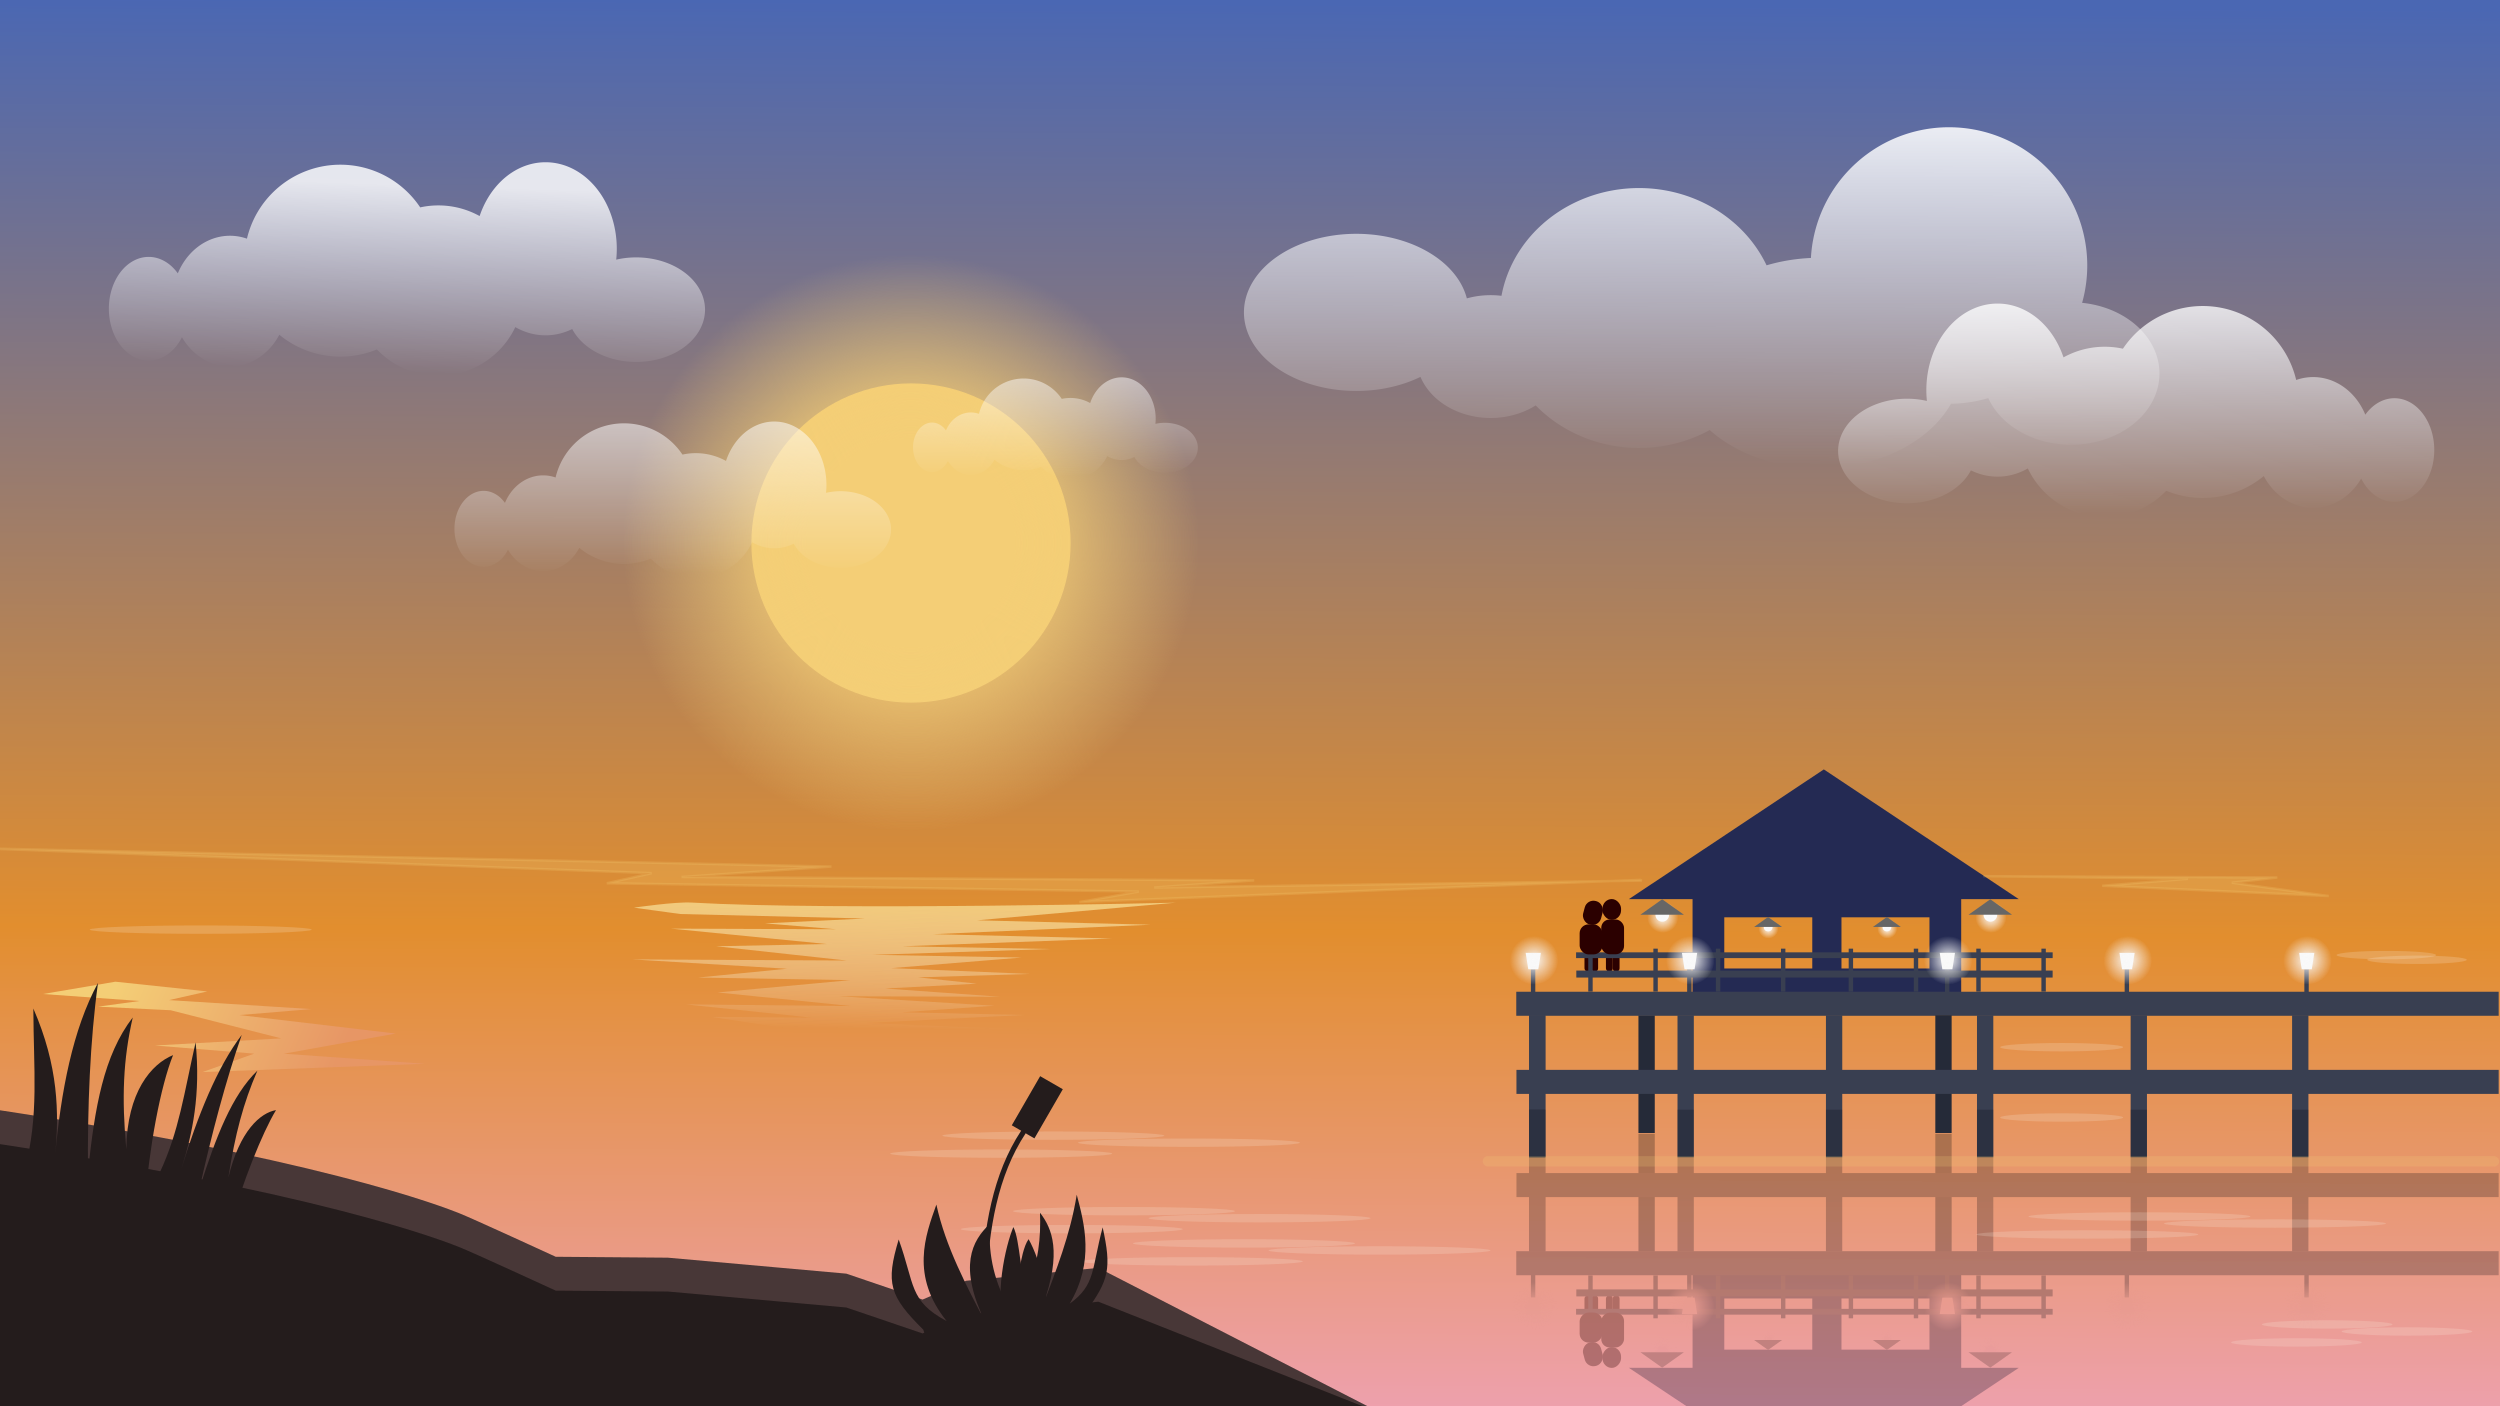 <?xml version="1.0" encoding="UTF-8" standalone="no"?>
<!-- Created with Inkscape (http://www.inkscape.org/) -->

<svg
   width="1920"
   height="1080"
   viewBox="0 0 508 285.75"
   version="1.1"
   id="svg1"
   inkscape:version="1.3.2 (091e20e, 2023-11-25)"
   sodipodi:docname="sunset_at_21-33.svg"
   xmlns:inkscape="http://www.inkscape.org/namespaces/inkscape"
   xmlns:sodipodi="http://sodipodi.sourceforge.net/DTD/sodipodi-0.dtd"
   xmlns:xlink="http://www.w3.org/1999/xlink"
   xmlns="http://www.w3.org/2000/svg"
   xmlns:svg="http://www.w3.org/2000/svg">
  <sodipodi:namedview
     id="namedview1"
     pagecolor="#ffffff"
     bordercolor="#000000"
     borderopacity="0.25"
     inkscape:showpageshadow="2"
     inkscape:pageopacity="0.0"
     inkscape:pagecheckerboard="0"
     inkscape:deskcolor="#d1d1d1"
     inkscape:document-units="px"
     inkscape:zoom="1.2484365"
     inkscape:cx="714.4937"
     inkscape:cy="747.33478"
     inkscape:window-width="1920"
     inkscape:window-height="1016"
     inkscape:window-x="0"
     inkscape:window-y="0"
     inkscape:window-maximized="1"
     inkscape:current-layer="layer1" />
  <defs
     id="defs1">
    <linearGradient
       id="linearGradient135"
       inkscape:collect="always">
      <stop
         style="stop-color:#f4ce76;stop-opacity:1;"
         offset="0"
         id="stop135" />
      <stop
         style="stop-color:#e79665;stop-opacity:1;"
         offset="1"
         id="stop136" />
    </linearGradient>
    <linearGradient
       id="linearGradient130"
       inkscape:collect="always">
      <stop
         style="stop-color:#ffffff;stop-opacity:1;"
         offset="0"
         id="stop130" />
      <stop
         style="stop-color:#ffffff;stop-opacity:0;"
         offset="1"
         id="stop131" />
    </linearGradient>
    <linearGradient
       id="linearGradient124"
       inkscape:collect="always">
      <stop
         style="stop-color:#ffffff;stop-opacity:1;"
         offset="0"
         id="stop124" />
      <stop
         style="stop-color:#ffffff;stop-opacity:0;"
         offset="1"
         id="stop125" />
    </linearGradient>
    <inkscape:path-effect
       effect="fillet_chamfer"
       id="path-effect118"
       is_visible="true"
       lpeversion="1"
       nodesatellites_param="F,0,0,1,0,0,0,1 @ F,0,0,1,0,0,0,1 @ F,0,0,1,0,0,0,1 @ F,0,0,1,0,0,0,1 @ F,0,0,1,0,0,0,1 @ F,0,0,1,0,0,0,1 @ F,0,0,1,0,0,0,1 @ F,0,0,1,0,0,0,1 @ F,0,0,1,0,0,0,1 @ F,0,0,1,0,0,0,1 @ F,0,0,1,0,0,0,1 @ F,0,0,1,0,0,0,1 @ F,0,0,1,0,0,0,1 @ F,0,0,1,0,0,0,1 @ F,0,0,1,0,0,0,1 @ F,0,0,1,0,0,0,1 @ F,0,0,1,0,0,0,1 @ F,0,0,1,0,0,0,1 @ F,0,0,1,0,0,0,1 @ F,0,0,1,0,0,0,1 @ F,0,0,1,0,0,0,1 @ F,0,0,1,0,0,0,1 @ F,0,0,1,0,0,0,1 @ F,0,0,1,0,0,0,1 @ F,0,0,1,0,0,0,1 @ F,0,0,1,0,0,0,1 @ F,0,0,1,0,0,0,1 @ F,0,0,1,0,0,0,1 @ F,0,0,1,0,0,0,1 @ F,0,0,1,0,0,0,1 @ F,0,0,1,0,0,0,1 @ F,0,0,1,0,0,0,1 @ F,0,0,1,0,0,0,1 @ F,0,0,1,0,0,0,1 @ F,0,0,1,0,0,0,1 @ F,0,0,1,0,0,0,1 @ F,0,0,1,0,0,0,1 @ F,0,0,1,0,0,0,1 @ F,0,0,1,0,0,0,1 @ F,0,0,1,0,0,0,1 @ F,0,0,1,0,0,0,1 @ F,0,0,1,0,0,0,1 @ F,0,0,1,0,0,0,1"
       radius="0"
       unit="px"
       method="auto"
       mode="F"
       chamfer_steps="1"
       flexible="false"
       use_knot_distance="true"
       apply_no_radius="true"
       apply_with_radius="true"
       only_selected="false"
       hide_knots="false" />
    <linearGradient
       id="linearGradient117"
       inkscape:collect="always">
      <stop
         style="stop-color:#f4ce76;stop-opacity:1;"
         offset="0"
         id="stop117" />
      <stop
         style="stop-color:#f9f9f9;stop-opacity:0;"
         offset="1"
         id="stop118" />
    </linearGradient>
    <linearGradient
       id="linearGradient60"
       inkscape:collect="always">
      <stop
         style="stop-color:#f4ce76;stop-opacity:1;"
         offset="0"
         id="stop60" />
      <stop
         style="stop-color:#f4ce76;stop-opacity:1;"
         offset="0.36"
         id="stop62" />
      <stop
         style="stop-color:#f4ce76;stop-opacity:0;"
         offset="1"
         id="stop61" />
    </linearGradient>
    <linearGradient
       id="linearGradient46"
       inkscape:collect="always">
      <stop
         style="stop-color:#f9f9f9;stop-opacity:1"
         offset="0"
         id="stop45" />
      <stop
         style="stop-color:#ffffff;stop-opacity:0;"
         offset="1"
         id="stop46" />
    </linearGradient>
    <linearGradient
       id="linearGradient37"
       inkscape:collect="always">
      <stop
         style="stop-color:#f9f9f9;stop-opacity:1;"
         offset="0"
         id="stop37" />
      <stop
         style="stop-color:#f9f9f9;stop-opacity:0;"
         offset="1"
         id="stop38" />
    </linearGradient>
    <linearGradient
       id="linearGradient2"
       inkscape:collect="always">
      <stop
         style="stop-color:#4a67b3;stop-opacity:1;"
         offset="0"
         id="stop2" />
      <stop
         style="stop-color:#e28e2e;stop-opacity:1;"
         offset="0.654"
         id="stop9" />
      <stop
         style="stop-color:#eea1b1;stop-opacity:1;"
         offset="1"
         id="stop3" />
    </linearGradient>
    <linearGradient
       inkscape:collect="always"
       xlink:href="#linearGradient2"
       id="linearGradient3"
       x1="249.945"
       y1="0.501"
       x2="248.53"
       y2="289.358"
       gradientUnits="userSpaceOnUse" />
    <radialGradient
       inkscape:collect="always"
       xlink:href="#linearGradient37"
       id="radialGradient38"
       cx="429.004"
       cy="190.247"
       fx="429.004"
       fy="190.247"
       r="2.801"
       gradientUnits="userSpaceOnUse"
       gradientTransform="matrix(1.766,0,0,1.766,-325.231,-140.824)" />
    <radialGradient
       inkscape:collect="always"
       xlink:href="#linearGradient37"
       id="radialGradient39"
       gradientUnits="userSpaceOnUse"
       gradientTransform="matrix(1.766,0,0,1.766,-325.231,-140.824)"
       cx="429.004"
       cy="190.247"
       fx="429.004"
       fy="190.247"
       r="2.801" />
    <radialGradient
       inkscape:collect="always"
       xlink:href="#linearGradient37"
       id="radialGradient40"
       gradientUnits="userSpaceOnUse"
       gradientTransform="matrix(1.766,0,0,1.766,-325.231,-140.824)"
       cx="429.004"
       cy="190.247"
       fx="429.004"
       fy="190.247"
       r="2.801" />
    <radialGradient
       inkscape:collect="always"
       xlink:href="#linearGradient37"
       id="radialGradient41"
       gradientUnits="userSpaceOnUse"
       gradientTransform="matrix(1.766,0,0,1.766,-325.231,-140.824)"
       cx="429.004"
       cy="190.247"
       fx="429.004"
       fy="190.247"
       r="2.801" />
    <radialGradient
       inkscape:collect="always"
       xlink:href="#linearGradient37"
       id="radialGradient42"
       gradientUnits="userSpaceOnUse"
       gradientTransform="matrix(1.766,0,0,1.766,-325.231,-140.824)"
       cx="429.004"
       cy="190.247"
       fx="429.004"
       fy="190.247"
       r="2.801" />
    <radialGradient
       inkscape:collect="always"
       xlink:href="#linearGradient46"
       id="radialGradient45"
       gradientUnits="userSpaceOnUse"
       cx="325.717"
       cy="158.789"
       fx="325.717"
       fy="158.789"
       r="3.175"
       gradientTransform="translate(-1.523,-1.126)" />
    <radialGradient
       inkscape:collect="always"
       xlink:href="#linearGradient46"
       id="radialGradient47"
       gradientUnits="userSpaceOnUse"
       gradientTransform="translate(-1.523,-1.126)"
       cx="325.717"
       cy="158.789"
       fx="325.717"
       fy="158.789"
       r="3.175" />
    <radialGradient
       inkscape:collect="always"
       xlink:href="#linearGradient46"
       id="radialGradient49"
       gradientUnits="userSpaceOnUse"
       gradientTransform="translate(-1.523,-1.126)"
       cx="325.717"
       cy="158.789"
       fx="325.717"
       fy="158.789"
       r="3.175" />
    <radialGradient
       inkscape:collect="always"
       xlink:href="#linearGradient46"
       id="radialGradient51"
       gradientUnits="userSpaceOnUse"
       gradientTransform="translate(-1.523,-1.126)"
       cx="325.717"
       cy="158.789"
       fx="325.717"
       fy="158.789"
       r="3.175" />
    <radialGradient
       inkscape:collect="always"
       xlink:href="#linearGradient60"
       id="radialGradient61"
       cx="185.116"
       cy="110.342"
       fx="185.116"
       fy="110.342"
       r="58.507"
       gradientUnits="userSpaceOnUse" />
    <radialGradient
       inkscape:collect="always"
       xlink:href="#linearGradient37"
       id="radialGradient105"
       gradientUnits="userSpaceOnUse"
       gradientTransform="matrix(1.766,0,0,1.766,-325.231,-140.824)"
       cx="429.004"
       cy="190.247"
       fx="429.004"
       fy="190.247"
       r="2.801" />
    <radialGradient
       inkscape:collect="always"
       xlink:href="#linearGradient37"
       id="radialGradient106"
       gradientUnits="userSpaceOnUse"
       gradientTransform="matrix(1.766,0,0,1.766,-325.231,-140.824)"
       cx="429.004"
       cy="190.247"
       fx="429.004"
       fy="190.247"
       r="2.801" />
    <radialGradient
       inkscape:collect="always"
       xlink:href="#linearGradient37"
       id="radialGradient107"
       gradientUnits="userSpaceOnUse"
       gradientTransform="matrix(1.766,0,0,1.766,-325.231,-140.824)"
       cx="429.004"
       cy="190.247"
       fx="429.004"
       fy="190.247"
       r="2.801" />
    <radialGradient
       inkscape:collect="always"
       xlink:href="#linearGradient37"
       id="radialGradient108"
       gradientUnits="userSpaceOnUse"
       gradientTransform="matrix(1.766,0,0,1.766,-325.231,-140.824)"
       cx="429.004"
       cy="190.247"
       fx="429.004"
       fy="190.247"
       r="2.801" />
    <radialGradient
       inkscape:collect="always"
       xlink:href="#linearGradient37"
       id="radialGradient109"
       gradientUnits="userSpaceOnUse"
       gradientTransform="matrix(1.766,0,0,1.766,-325.231,-140.824)"
       cx="429.004"
       cy="190.247"
       fx="429.004"
       fy="190.247"
       r="2.801" />
    <radialGradient
       inkscape:collect="always"
       xlink:href="#linearGradient46"
       id="radialGradient110"
       gradientUnits="userSpaceOnUse"
       gradientTransform="translate(-1.523,-1.126)"
       cx="325.717"
       cy="158.789"
       fx="325.717"
       fy="158.789"
       r="3.175" />
    <radialGradient
       inkscape:collect="always"
       xlink:href="#linearGradient46"
       id="radialGradient111"
       gradientUnits="userSpaceOnUse"
       gradientTransform="translate(-1.523,-1.126)"
       cx="325.717"
       cy="158.789"
       fx="325.717"
       fy="158.789"
       r="3.175" />
    <radialGradient
       inkscape:collect="always"
       xlink:href="#linearGradient46"
       id="radialGradient112"
       gradientUnits="userSpaceOnUse"
       gradientTransform="translate(-1.523,-1.126)"
       cx="325.717"
       cy="158.789"
       fx="325.717"
       fy="158.789"
       r="3.175" />
    <radialGradient
       inkscape:collect="always"
       xlink:href="#linearGradient46"
       id="radialGradient113"
       gradientUnits="userSpaceOnUse"
       gradientTransform="translate(-1.523,-1.126)"
       cx="325.717"
       cy="158.789"
       fx="325.717"
       fy="158.789"
       r="3.175" />
    <filter
       inkscape:label="Ink Paint"
       inkscape:menu="Textures"
       inkscape:menu-tooltip="Ink paint on paper with some turbulent color shift"
       height="1.609"
       y="-0.305"
       width="1.239"
       x="-0.119"
       style="color-interpolation-filters:sRGB;"
       id="filter114">
      <feTurbulence
         type="fractalNoise"
         baseFrequency="0.07"
         numOctaves="4"
         result="result0"
         id="feTurbulence113" />
      <feDisplacementMap
         in2="result0"
         in="SourceGraphic"
         xChannelSelector="R"
         yChannelSelector="G"
         scale="10"
         result="result2"
         id="feDisplacementMap113" />
      <feBlend
         result="result5"
         in="result2"
         mode="multiply"
         in2="result2"
         id="feBlend113" />
      <feGaussianBlur
         stdDeviation="10"
         in="result2"
         result="result4"
         id="feGaussianBlur113" />
      <feComposite
         operator="arithmetic"
         in2="result4"
         in="result0"
         k3="0.5"
         k1="2"
         result="result6"
         id="feComposite113" />
      <feComposite
         operator="in"
         in2="result5"
         in="result6"
         result="result7"
         id="feComposite114" />
    </filter>
    <clipPath
       clipPathUnits="userSpaceOnUse"
       id="clipPath114">
      <rect
         style="opacity:1;fill:url(#linearGradient115);fill-opacity:1;stroke-width:1"
         id="rect115"
         width="508"
         height="285.75"
         x="9.106614e-05"
         y="-460.648"
         inkscape:label="background"
         transform="scale(1,-1)" />
    </clipPath>
    <linearGradient
       inkscape:collect="always"
       xlink:href="#linearGradient2"
       id="linearGradient115"
       gradientUnits="userSpaceOnUse"
       x1="249.945"
       y1="0.501"
       x2="248.53"
       y2="289.358"
       gradientTransform="translate(9.1066143e-5,-460.648)" />
    <linearGradient
       inkscape:collect="always"
       xlink:href="#linearGradient117"
       id="linearGradient118"
       x1="179.304"
       y1="135.346"
       x2="175.571"
       y2="237.304"
       gradientUnits="userSpaceOnUse"
       gradientTransform="matrix(1,0,0,0.286,4.658,141.199)" />
    <linearGradient
       inkscape:collect="always"
       xlink:href="#linearGradient124"
       id="linearGradient125"
       x1="378.326"
       y1="15.714"
       x2="378.018"
       y2="94.377"
       gradientUnits="userSpaceOnUse" />
    <linearGradient
       inkscape:collect="always"
       xlink:href="#linearGradient130"
       id="linearGradient131"
       x1="64.121"
       y1="28.334"
       x2="62.866"
       y2="66.296"
       gradientUnits="userSpaceOnUse"
       gradientTransform="translate(12.7,8.996)" />
    <linearGradient
       inkscape:collect="always"
       xlink:href="#linearGradient130"
       id="linearGradient132"
       gradientUnits="userSpaceOnUse"
       x1="62.999"
       y1="10.645"
       x2="62.866"
       y2="66.296"
       gradientTransform="matrix(0.732,0,0,0.732,85.448,68.099)" />
    <linearGradient
       inkscape:collect="always"
       xlink:href="#linearGradient130"
       id="linearGradient133"
       gradientUnits="userSpaceOnUse"
       gradientTransform="matrix(0.478,0,0,0.478,181.027,65.223)"
       x1="62.033"
       y1="10.349"
       x2="62.866"
       y2="66.296" />
    <linearGradient
       inkscape:collect="always"
       xlink:href="#linearGradient130"
       id="linearGradient134"
       gradientUnits="userSpaceOnUse"
       gradientTransform="matrix(-1,0,0,1,504.064,37.713)"
       x1="63.548"
       y1="12.814"
       x2="62.866"
       y2="66.296" />
    <linearGradient
       inkscape:collect="always"
       xlink:href="#linearGradient135"
       id="linearGradient136"
       x1="23.988"
       y1="199.242"
       x2="67.3"
       y2="218.236"
       gradientUnits="userSpaceOnUse" />
  </defs>
  <g
     inkscape:label="Layer 1"
     inkscape:groupmode="layer"
     id="layer1">
    <rect
       style="opacity:1;fill:url(#linearGradient3);fill-opacity:1;stroke-width:1"
       id="rect1"
       width="508"
       height="285.75"
       x="2.220446e-16"
       y="8.8817842e-16"
       inkscape:label="background" />
    <rect
       style="opacity:1;fill:#4a67b3;fill-opacity:1;stroke-width:1"
       id="rect3"
       width="27.113"
       height="21.322"
       x="-47.725"
       y="-1.044" />
    <rect
       style="opacity:1;fill:#eea1b1;fill-opacity:1;stroke-width:1"
       id="rect4"
       width="27.113"
       height="21.322"
       x="-47.725"
       y="21.181" />
    <rect
       style="opacity:1;fill:#e28e2e;fill-opacity:1;stroke-width:1"
       id="rect5"
       width="27.113"
       height="21.322"
       x="-47.725"
       y="43.406" />
    <rect
       style="opacity:1;fill:#242a53;fill-opacity:1;stroke-width:1"
       id="rect6"
       width="27.113"
       height="21.322"
       x="-47.725"
       y="65.631" />
    <rect
       style="opacity:1;fill:#3a5bb3;fill-opacity:1;stroke-width:1"
       id="rect7"
       width="27.113"
       height="21.322"
       x="-47.725"
       y="87.856" />
    <rect
       style="opacity:1;fill:#393f51;fill-opacity:1;stroke-width:1"
       id="rect8"
       width="27.113"
       height="21.322"
       x="-47.725"
       y="109.552" />
    <g
       id="g11"
       inkscape:label="windows" />
    <g
       id="g64"
       inkscape:label="cottage">
      <path
         sodipodi:type="star"
         style="opacity:1;fill:#242a53;fill-opacity:1;stroke-width:1.907"
         id="path9"
         inkscape:flatsided="false"
         sodipodi:sides="3"
         sodipodi:cx="300.07288"
         sodipodi:cy="71.344307"
         sodipodi:r1="54.082062"
         sodipodi:r2="27.041029"
         sodipodi:arg1="0.52359878"
         sodipodi:arg2="1.5707963"
         inkscape:rounded="0"
         inkscape:randomized="0"
         d="m 346.909,98.385 -46.836,-2e-6 -46.836,2e-6 23.418,-40.562 23.418,-40.562 23.418,40.562 z"
         inkscape:transform-center-y="-4.3927328"
         inkscape:transform-center-x="-3.5051913e-06"
         transform="matrix(0.846,0,0,0.325,116.737,150.734)" />
      <path
         id="rect9"
         style="opacity:1;fill:#242a53;fill-opacity:1;stroke-width:1"
         inkscape:label="walls"
         d="m 343.927,180.362 v 21.223 h 54.588 v -21.223 z m 6.447,6.036 h 17.881 v 10.398 h -17.881 z m 23.813,0 h 17.881 v 10.398 h -17.881 z" />
      <rect
         style="opacity:1;fill:#252a38;fill-opacity:1;stroke-width:1"
         id="rect63"
         width="3.316"
         height="23.938"
         x="332.931"
         y="206.299" />
      <rect
         style="opacity:1;fill:#393f51;fill-opacity:1;stroke-width:1"
         id="rect11"
         width="199.626"
         height="4.884"
         x="308.105"
         y="201.522" />
      <rect
         style="opacity:1;fill:#252a38;fill-opacity:1;stroke-width:1"
         id="rect64"
         width="3.316"
         height="23.938"
         x="393.257"
         y="206.299" />
      <rect
         style="opacity:1;fill:#393f51;fill-opacity:1;stroke-width:1"
         id="rect12"
         width="199.589"
         height="4.884"
         x="308.142"
         y="217.397" />
      <rect
         style="opacity:1;fill:#2b0000;fill-opacity:1;stroke-width:1"
         id="rect56"
         width="1.385"
         height="3.567"
         x="326.325"
         y="193.898"
         ry="0.693" />
      <rect
         style="opacity:1;fill:#2b0000;fill-opacity:1;stroke-width:1"
         id="rect57"
         width="1.385"
         height="3.567"
         x="327.712"
         y="193.898"
         ry="0.693" />
      <rect
         style="opacity:1;fill:#2b0000;fill-opacity:1;stroke-width:1"
         id="rect58"
         width="1.385"
         height="3.567"
         x="321.966"
         y="193.898"
         ry="0.693" />
      <rect
         style="opacity:1;fill:#2b0000;fill-opacity:1;stroke-width:1"
         id="rect59"
         width="1.385"
         height="3.567"
         x="323.352"
         y="193.898"
         ry="0.693" />
      <rect
         style="opacity:1;fill:#393f51;fill-opacity:1;stroke-width:1"
         id="rect13"
         width="96.843"
         height="1.173"
         x="320.258"
         y="193.515"
         ry="0" />
      <rect
         style="opacity:1;fill:#393f51;fill-opacity:1;stroke-width:1"
         id="rect14"
         width="96.789"
         height="1.421"
         x="320.306"
         y="197.219"
         ry="0" />
      <rect
         style="opacity:1;fill:#393f51;fill-opacity:1;stroke-width:1"
         id="rect15"
         width="0.896"
         height="8.729"
         x="322.735"
         y="192.768" />
      <rect
         style="opacity:1;fill:#393f51;fill-opacity:1;stroke-width:1"
         id="rect16"
         width="0.896"
         height="8.729"
         x="335.965"
         y="192.768" />
      <rect
         style="opacity:1;fill:#393f51;fill-opacity:1;stroke-width:1"
         id="rect17"
         width="0.896"
         height="8.729"
         x="348.665"
         y="192.768" />
      <rect
         style="opacity:1;fill:#393f51;fill-opacity:1;stroke-width:1"
         id="rect18"
         width="0.896"
         height="8.729"
         x="361.894"
         y="192.768" />
      <rect
         style="opacity:1;fill:#393f51;fill-opacity:1;stroke-width:1"
         id="rect19"
         width="0.896"
         height="8.729"
         x="375.653"
         y="192.768" />
      <rect
         style="opacity:1;fill:#393f51;fill-opacity:1;stroke-width:1"
         id="rect20"
         width="0.896"
         height="8.729"
         x="388.882"
         y="192.768" />
      <rect
         style="opacity:1;fill:#393f51;fill-opacity:1;stroke-width:1"
         id="rect21"
         width="0.896"
         height="8.729"
         x="401.582"
         y="192.768" />
      <rect
         style="opacity:1;fill:#393f51;fill-opacity:1;stroke-width:1"
         id="rect22"
         width="0.896"
         height="8.729"
         x="414.812"
         y="192.768" />
      <rect
         style="opacity:1;fill:#393f51;fill-opacity:1;stroke-width:1"
         id="rect23"
         width="3.316"
         height="28.858"
         x="310.705"
         y="206.299" />
      <rect
         style="opacity:1;fill:#393f51;fill-opacity:1;stroke-width:1"
         id="rect24"
         width="3.316"
         height="28.858"
         x="310.705"
         y="206.299" />
      <rect
         style="opacity:1;fill:#393f51;fill-opacity:1;stroke-width:1"
         id="rect26"
         width="3.316"
         height="28.858"
         x="340.868"
         y="206.299" />
      <rect
         style="opacity:1;fill:#393f51;fill-opacity:1;stroke-width:1"
         id="rect28"
         width="3.316"
         height="28.858"
         x="371.031"
         y="206.299" />
      <rect
         style="opacity:1;fill:#393f51;fill-opacity:1;stroke-width:1"
         id="rect30"
         width="3.316"
         height="28.858"
         x="401.723"
         y="206.299" />
      <rect
         style="opacity:1;fill:#393f51;fill-opacity:1;stroke-width:1"
         id="rect32"
         width="3.316"
         height="28.858"
         x="432.945"
         y="206.299" />
      <rect
         style="opacity:1;fill:#393f51;fill-opacity:1;stroke-width:1"
         id="rect34"
         width="3.316"
         height="28.858"
         x="465.754"
         y="206.299" />
      <g
         id="g38"
         inkscape:label="light post"
         transform="translate(-36.513)">
        <rect
           style="opacity:1;fill:#393f51;fill-opacity:1;stroke-width:1"
           id="rect36"
           width="0.895"
           height="5.113"
           x="431.728"
           y="196.959" />
        <path
           id="rect37"
           style="opacity:1;fill:#f9f9f9"
           d="m 430.668,193.626 h 3.096 l -0.529,3.33 h -2.038 z"
           sodipodi:nodetypes="ccccc" />
        <circle
           style="opacity:1;fill:url(#radialGradient39);stroke-width:1"
           id="path37"
           cx="432.294"
           cy="195.112"
           r="4.947" />
      </g>
      <g
         id="g39"
         inkscape:label="light post">
        <rect
           style="opacity:1;fill:#393f51;fill-opacity:1;stroke-width:1"
           id="rect38"
           width="0.895"
           height="5.113"
           x="431.728"
           y="196.959" />
        <path
           id="path38"
           style="opacity:1;fill:#f9f9f9"
           d="m 430.668,193.626 h 3.096 l -0.529,3.33 h -2.038 z"
           sodipodi:nodetypes="ccccc" />
        <circle
           style="opacity:1;fill:url(#radialGradient38);stroke-width:1"
           id="circle38"
           cx="432.294"
           cy="195.112"
           r="4.947" />
      </g>
      <g
         id="g40"
         inkscape:label="light post"
         transform="translate(36.513)">
        <rect
           style="opacity:1;fill:#393f51;fill-opacity:1;stroke-width:1"
           id="rect39"
           width="0.895"
           height="5.113"
           x="431.728"
           y="196.959" />
        <path
           id="path39"
           style="opacity:1;fill:#f9f9f9"
           d="m 430.668,193.626 h 3.096 l -0.529,3.33 h -2.038 z"
           sodipodi:nodetypes="ccccc" />
        <circle
           style="opacity:1;fill:url(#radialGradient40);stroke-width:1"
           id="circle39"
           cx="432.294"
           cy="195.112"
           r="4.947" />
      </g>
      <g
         id="g41"
         inkscape:label="light post"
         transform="translate(-88.9)">
        <rect
           style="opacity:1;fill:#393f51;fill-opacity:1;stroke-width:1"
           id="rect40"
           width="0.895"
           height="5.113"
           x="431.728"
           y="196.959" />
        <path
           id="path40"
           style="opacity:1;fill:#f9f9f9"
           d="m 430.668,193.626 h 3.096 l -0.529,3.33 h -2.038 z"
           sodipodi:nodetypes="ccccc" />
        <circle
           style="opacity:1;fill:url(#radialGradient41);stroke-width:1"
           id="circle40"
           cx="432.294"
           cy="195.112"
           r="4.947" />
      </g>
      <g
         id="g42"
         inkscape:label="light post"
         transform="translate(-120.65)">
        <rect
           style="opacity:1;fill:#393f51;fill-opacity:1;stroke-width:1"
           id="rect41"
           width="0.895"
           height="5.113"
           x="431.728"
           y="196.959" />
        <path
           id="path41"
           style="opacity:1;fill:#f9f9f9"
           d="m 430.668,193.626 h 3.096 l -0.529,3.33 h -2.038 z"
           sodipodi:nodetypes="ccccc" />
        <circle
           style="opacity:1;fill:url(#radialGradient42);stroke-width:1"
           id="circle41"
           cx="432.294"
           cy="195.112"
           r="4.947" />
      </g>
      <g
         id="g46"
         inkscape:label="lamp"
         transform="translate(13.687,28.724)">
        <circle
           style="opacity:1;fill:#f9f9f9;fill-opacity:1;stroke-width:1"
           id="path43"
           cx="324.086"
           cy="157.181"
           r="1.383" />
        <circle
           style="opacity:1;fill:url(#radialGradient45);fill-opacity:1;stroke-width:1"
           id="circle44"
           cx="324.193"
           cy="157.662"
           r="3.175" />
        <path
           sodipodi:type="star"
           style="opacity:1;fill:#666666;fill-opacity:1;stroke-width:1.561"
           id="path42"
           inkscape:flatsided="false"
           sodipodi:sides="3"
           sodipodi:cx="399.99576"
           sodipodi:cy="152.73965"
           sodipodi:r1="5.1084709"
           sodipodi:r2="2.5542352"
           sodipodi:arg1="0.52359878"
           sodipodi:arg2="1.5707963"
           inkscape:rounded="0"
           inkscape:randomized="0"
           d="m 404.42,155.294 -4.424,0 -4.424,0 2.212,-3.831 2.212,-3.831 2.212,3.831 z"
           inkscape:transform-center-x="-1.9597344e-06"
           inkscape:transform-center-y="-1.277117"
           transform="matrix(1,0,0,0.41,-75.935,93.479)" />
      </g>
      <g
         id="g47"
         inkscape:label="lamp"
         transform="translate(80.362,28.724)">
        <circle
           style="opacity:1;fill:#f9f9f9;fill-opacity:1;stroke-width:1"
           id="circle46"
           cx="324.086"
           cy="157.181"
           r="1.383" />
        <circle
           style="opacity:1;fill:url(#radialGradient47);fill-opacity:1;stroke-width:1"
           id="circle47"
           cx="324.193"
           cy="157.662"
           r="3.175" />
        <path
           sodipodi:type="star"
           style="opacity:1;fill:#666666;fill-opacity:1;stroke-width:1.561"
           id="path47"
           inkscape:flatsided="false"
           sodipodi:sides="3"
           sodipodi:cx="399.99576"
           sodipodi:cy="152.73965"
           sodipodi:r1="5.1084709"
           sodipodi:r2="2.5542352"
           sodipodi:arg1="0.52359878"
           sodipodi:arg2="1.5707963"
           inkscape:rounded="0"
           inkscape:randomized="0"
           d="m 404.42,155.294 -4.424,0 -4.424,0 2.212,-3.831 2.212,-3.831 2.212,3.831 z"
           inkscape:transform-center-x="-1.9597344e-06"
           inkscape:transform-center-y="-1.277117"
           transform="matrix(1,0,0,0.41,-75.935,93.479)" />
      </g>
      <g
         id="g49"
         inkscape:label="lamp"
         transform="matrix(0.642,0,0,0.642,151.225,87.464)"
         style="stroke-width:1.557">
        <circle
           style="opacity:1;fill:#f9f9f9;fill-opacity:1;stroke-width:1.557"
           id="circle48"
           cx="324.086"
           cy="157.181"
           r="1.383" />
        <circle
           style="opacity:1;fill:url(#radialGradient49);fill-opacity:1;stroke-width:1.557"
           id="circle49"
           cx="324.193"
           cy="157.662"
           r="3.175" />
        <path
           sodipodi:type="star"
           style="opacity:1;fill:#666666;fill-opacity:1;stroke-width:2.431"
           id="path49"
           inkscape:flatsided="false"
           sodipodi:sides="3"
           sodipodi:cx="399.99576"
           sodipodi:cy="152.73965"
           sodipodi:r1="5.1084709"
           sodipodi:r2="2.5542352"
           sodipodi:arg1="0.52359878"
           sodipodi:arg2="1.5707963"
           inkscape:rounded="0"
           inkscape:randomized="0"
           d="m 404.42,155.294 -4.424,0 -4.424,0 2.212,-3.831 2.212,-3.831 2.212,3.831 z"
           inkscape:transform-center-x="-1.9597344e-06"
           inkscape:transform-center-y="-1.277117"
           transform="matrix(1,0,0,0.41,-75.935,93.479)" />
      </g>
      <g
         id="g51"
         inkscape:label="lamp"
         transform="matrix(0.642,0,0,0.642,175.363,87.464)"
         style="stroke-width:1.557">
        <circle
           style="opacity:1;fill:#f9f9f9;fill-opacity:1;stroke-width:1.557"
           id="circle50"
           cx="324.086"
           cy="157.181"
           r="1.383" />
        <circle
           style="opacity:1;fill:url(#radialGradient51);fill-opacity:1;stroke-width:1.557"
           id="circle51"
           cx="324.193"
           cy="157.662"
           r="3.175" />
        <path
           sodipodi:type="star"
           style="opacity:1;fill:#666666;fill-opacity:1;stroke-width:2.431"
           id="path51"
           inkscape:flatsided="false"
           sodipodi:sides="3"
           sodipodi:cx="399.99576"
           sodipodi:cy="152.73965"
           sodipodi:r1="5.1084709"
           sodipodi:r2="2.5542352"
           sodipodi:arg1="0.52359878"
           sodipodi:arg2="1.5707963"
           inkscape:rounded="0"
           inkscape:randomized="0"
           d="m 404.42,155.294 -4.424,0 -4.424,0 2.212,-3.831 2.212,-3.831 2.212,3.831 z"
           inkscape:transform-center-x="-1.9597344e-06"
           inkscape:transform-center-y="-1.277117"
           transform="matrix(1,0,0,0.41,-75.935,93.479)" />
      </g>
      <rect
         style="opacity:1;fill:#2b0000;fill-opacity:1;stroke-width:1"
         id="rect51"
         width="3.773"
         height="4.929"
         x="358.775"
         y="92.925"
         ry="1.815"
         transform="rotate(15)" />
      <rect
         style="opacity:1;fill:#2b0000;fill-opacity:1;stroke-width:1"
         id="rect52"
         width="3.773"
         height="4.23"
         x="325.627"
         y="182.689"
         ry="1.951" />
      <rect
         style="opacity:1;fill:#2b0000;fill-opacity:1;stroke-width:1"
         id="rect53"
         width="4.629"
         height="6.103"
         x="320.982"
         y="187.834"
         ry="1.811" />
      <rect
         style="opacity:1;fill:#2b0000;fill-opacity:1;stroke-width:1"
         id="rect55"
         width="4.629"
         height="7.062"
         x="325.378"
         y="186.847"
         ry="1.689" />
    </g>
    <circle
       style="opacity:1;fill:#f4ce76;fill-opacity:1;stroke-width:1"
       id="path60"
       cx="185.116"
       cy="110.342"
       r="32.436" />
    <circle
       style="opacity:1;fill:url(#radialGradient61);fill-opacity:1;stroke-width:1"
       id="circle60"
       cx="185.116"
       cy="110.342"
       r="58.507" />
    <g
       id="g105"
       inkscape:label="cottage"
       transform="matrix(1,0,0,-1,-9.1066143e-5,460.648)"
       style="opacity:0.301;filter:url(#filter114)"
       clip-path="url(#clipPath114)">
      <path
         sodipodi:type="star"
         style="opacity:1;fill:#242a53;fill-opacity:1;stroke-width:1.907"
         id="path64"
         inkscape:flatsided="false"
         sodipodi:sides="3"
         sodipodi:cx="300.07288"
         sodipodi:cy="71.344307"
         sodipodi:r1="54.082062"
         sodipodi:r2="27.041029"
         sodipodi:arg1="0.52359878"
         sodipodi:arg2="1.5707963"
         inkscape:rounded="0"
         inkscape:randomized="0"
         d="m 346.909,98.385 -46.836,-2e-6 -46.836,2e-6 23.418,-40.562 23.418,-40.562 23.418,40.562 z"
         inkscape:transform-center-y="-4.3927328"
         inkscape:transform-center-x="-3.5051913e-06"
         transform="matrix(0.846,0,0,0.325,116.737,150.734)" />
      <path
         id="path65"
         style="opacity:1;fill:#242a53;fill-opacity:1;stroke-width:1"
         inkscape:label="walls"
         d="m 343.927,180.362 v 21.223 h 54.588 v -21.223 z m 6.447,6.036 h 17.881 v 10.398 h -17.881 z m 23.813,0 h 17.881 v 10.398 h -17.881 z" />
      <rect
         style="opacity:1;fill:#252a38;fill-opacity:1;stroke-width:1"
         id="rect65"
         width="3.316"
         height="23.938"
         x="332.931"
         y="206.299" />
      <rect
         style="opacity:1;fill:#393f51;fill-opacity:1;stroke-width:1"
         id="rect66"
         width="199.626"
         height="4.884"
         x="308.105"
         y="201.522" />
      <rect
         style="opacity:1;fill:#252a38;fill-opacity:1;stroke-width:1"
         id="rect67"
         width="3.316"
         height="23.938"
         x="393.257"
         y="206.299" />
      <rect
         style="opacity:1;fill:#393f51;fill-opacity:1;stroke-width:1"
         id="rect68"
         width="199.589"
         height="4.884"
         x="308.142"
         y="217.397" />
      <rect
         style="opacity:1;fill:#2b0000;fill-opacity:1;stroke-width:1"
         id="rect69"
         width="1.385"
         height="3.567"
         x="326.325"
         y="193.898"
         ry="0.693" />
      <rect
         style="opacity:1;fill:#2b0000;fill-opacity:1;stroke-width:1"
         id="rect70"
         width="1.385"
         height="3.567"
         x="327.712"
         y="193.898"
         ry="0.693" />
      <rect
         style="opacity:1;fill:#2b0000;fill-opacity:1;stroke-width:1"
         id="rect71"
         width="1.385"
         height="3.567"
         x="321.966"
         y="193.898"
         ry="0.693" />
      <rect
         style="opacity:1;fill:#2b0000;fill-opacity:1;stroke-width:1"
         id="rect72"
         width="1.385"
         height="3.567"
         x="323.352"
         y="193.898"
         ry="0.693" />
      <rect
         style="opacity:1;fill:#393f51;fill-opacity:1;stroke-width:1"
         id="rect73"
         width="96.843"
         height="1.173"
         x="320.258"
         y="193.515"
         ry="0" />
      <rect
         style="opacity:1;fill:#393f51;fill-opacity:1;stroke-width:1"
         id="rect74"
         width="96.789"
         height="1.421"
         x="320.306"
         y="197.219"
         ry="0" />
      <rect
         style="opacity:1;fill:#393f51;fill-opacity:1;stroke-width:1"
         id="rect75"
         width="0.896"
         height="8.729"
         x="322.735"
         y="192.768" />
      <rect
         style="opacity:1;fill:#393f51;fill-opacity:1;stroke-width:1"
         id="rect76"
         width="0.896"
         height="8.729"
         x="335.965"
         y="192.768" />
      <rect
         style="opacity:1;fill:#393f51;fill-opacity:1;stroke-width:1"
         id="rect77"
         width="0.896"
         height="8.729"
         x="348.665"
         y="192.768" />
      <rect
         style="opacity:1;fill:#393f51;fill-opacity:1;stroke-width:1"
         id="rect78"
         width="0.896"
         height="8.729"
         x="361.894"
         y="192.768" />
      <rect
         style="opacity:1;fill:#393f51;fill-opacity:1;stroke-width:1"
         id="rect79"
         width="0.896"
         height="8.729"
         x="375.653"
         y="192.768" />
      <rect
         style="opacity:1;fill:#393f51;fill-opacity:1;stroke-width:1"
         id="rect80"
         width="0.896"
         height="8.729"
         x="388.882"
         y="192.768" />
      <rect
         style="opacity:1;fill:#393f51;fill-opacity:1;stroke-width:1"
         id="rect81"
         width="0.896"
         height="8.729"
         x="401.582"
         y="192.768" />
      <rect
         style="opacity:1;fill:#393f51;fill-opacity:1;stroke-width:1"
         id="rect82"
         width="0.896"
         height="8.729"
         x="414.812"
         y="192.768" />
      <rect
         style="opacity:1;fill:#393f51;fill-opacity:1;stroke-width:1"
         id="rect83"
         width="3.316"
         height="28.858"
         x="310.705"
         y="206.299" />
      <rect
         style="opacity:1;fill:#393f51;fill-opacity:1;stroke-width:1"
         id="rect84"
         width="3.316"
         height="28.858"
         x="310.705"
         y="206.299" />
      <rect
         style="opacity:1;fill:#393f51;fill-opacity:1;stroke-width:1"
         id="rect85"
         width="3.316"
         height="28.858"
         x="340.868"
         y="206.299" />
      <rect
         style="opacity:1;fill:#393f51;fill-opacity:1;stroke-width:1"
         id="rect86"
         width="3.316"
         height="28.858"
         x="371.031"
         y="206.299" />
      <rect
         style="opacity:1;fill:#393f51;fill-opacity:1;stroke-width:1"
         id="rect87"
         width="3.316"
         height="28.858"
         x="401.723"
         y="206.299" />
      <rect
         style="opacity:1;fill:#393f51;fill-opacity:1;stroke-width:1"
         id="rect88"
         width="3.316"
         height="28.858"
         x="432.945"
         y="206.299" />
      <rect
         style="opacity:1;fill:#393f51;fill-opacity:1;stroke-width:1"
         id="rect89"
         width="3.316"
         height="28.858"
         x="465.754"
         y="206.299" />
      <g
         id="g90"
         inkscape:label="light post"
         transform="translate(-36.513)">
        <rect
           style="opacity:1;fill:#393f51;fill-opacity:1;stroke-width:1"
           id="rect90"
           width="0.895"
           height="5.113"
           x="431.728"
           y="196.959" />
        <path
           id="path90"
           style="opacity:1;fill:#f9f9f9"
           d="m 430.668,193.626 h 3.096 l -0.529,3.33 h -2.038 z"
           sodipodi:nodetypes="ccccc" />
        <circle
           style="opacity:1;fill:url(#radialGradient105);stroke-width:1"
           id="circle90"
           cx="432.294"
           cy="195.112"
           r="4.947" />
      </g>
      <g
         id="g91"
         inkscape:label="light post">
        <rect
           style="opacity:1;fill:#393f51;fill-opacity:1;stroke-width:1"
           id="rect91"
           width="0.895"
           height="5.113"
           x="431.728"
           y="196.959" />
        <path
           id="path91"
           style="opacity:1;fill:#f9f9f9"
           d="m 430.668,193.626 h 3.096 l -0.529,3.33 h -2.038 z"
           sodipodi:nodetypes="ccccc" />
        <circle
           style="opacity:1;fill:url(#radialGradient106);stroke-width:1"
           id="circle91"
           cx="432.294"
           cy="195.112"
           r="4.947" />
      </g>
      <g
         id="g92"
         inkscape:label="light post"
         transform="translate(36.513)">
        <rect
           style="opacity:1;fill:#393f51;fill-opacity:1;stroke-width:1"
           id="rect92"
           width="0.895"
           height="5.113"
           x="431.728"
           y="196.959" />
        <path
           id="path92"
           style="opacity:1;fill:#f9f9f9"
           d="m 430.668,193.626 h 3.096 l -0.529,3.33 h -2.038 z"
           sodipodi:nodetypes="ccccc" />
        <circle
           style="opacity:1;fill:url(#radialGradient107);stroke-width:1"
           id="circle92"
           cx="432.294"
           cy="195.112"
           r="4.947" />
      </g>
      <g
         id="g93"
         inkscape:label="light post"
         transform="translate(-88.9)">
        <rect
           style="opacity:1;fill:#393f51;fill-opacity:1;stroke-width:1"
           id="rect93"
           width="0.895"
           height="5.113"
           x="431.728"
           y="196.959" />
        <path
           id="path93"
           style="opacity:1;fill:#f9f9f9"
           d="m 430.668,193.626 h 3.096 l -0.529,3.33 h -2.038 z"
           sodipodi:nodetypes="ccccc" />
        <circle
           style="opacity:1;fill:url(#radialGradient108);stroke-width:1"
           id="circle93"
           cx="432.294"
           cy="195.112"
           r="4.947" />
      </g>
      <g
         id="g94"
         inkscape:label="light post"
         transform="translate(-120.65)">
        <rect
           style="opacity:1;fill:#393f51;fill-opacity:1;stroke-width:1"
           id="rect94"
           width="0.895"
           height="5.113"
           x="431.728"
           y="196.959" />
        <path
           id="path94"
           style="opacity:1;fill:#f9f9f9"
           d="m 430.668,193.626 h 3.096 l -0.529,3.33 h -2.038 z"
           sodipodi:nodetypes="ccccc" />
        <circle
           style="opacity:1;fill:url(#radialGradient109);stroke-width:1"
           id="circle94"
           cx="432.294"
           cy="195.112"
           r="4.947" />
      </g>
      <g
         id="g96"
         inkscape:label="lamp"
         transform="translate(13.687,28.724)">
        <circle
           style="opacity:1;fill:#f9f9f9;fill-opacity:1;stroke-width:1"
           id="circle95"
           cx="324.086"
           cy="157.181"
           r="1.383" />
        <circle
           style="opacity:1;fill:url(#radialGradient110);fill-opacity:1;stroke-width:1"
           id="circle96"
           cx="324.193"
           cy="157.662"
           r="3.175" />
        <path
           sodipodi:type="star"
           style="opacity:1;fill:#666666;fill-opacity:1;stroke-width:1.561"
           id="path96"
           inkscape:flatsided="false"
           sodipodi:sides="3"
           sodipodi:cx="399.99576"
           sodipodi:cy="152.73965"
           sodipodi:r1="5.1084709"
           sodipodi:r2="2.5542352"
           sodipodi:arg1="0.52359878"
           sodipodi:arg2="1.5707963"
           inkscape:rounded="0"
           inkscape:randomized="0"
           d="m 404.42,155.294 -4.424,0 -4.424,0 2.212,-3.831 2.212,-3.831 2.212,3.831 z"
           inkscape:transform-center-x="-1.9597344e-06"
           inkscape:transform-center-y="-1.277117"
           transform="matrix(1,0,0,0.41,-75.935,93.479)" />
      </g>
      <g
         id="g98"
         inkscape:label="lamp"
         transform="translate(80.362,28.724)">
        <circle
           style="opacity:1;fill:#f9f9f9;fill-opacity:1;stroke-width:1"
           id="circle97"
           cx="324.086"
           cy="157.181"
           r="1.383" />
        <circle
           style="opacity:1;fill:url(#radialGradient111);fill-opacity:1;stroke-width:1"
           id="circle98"
           cx="324.193"
           cy="157.662"
           r="3.175" />
        <path
           sodipodi:type="star"
           style="opacity:1;fill:#666666;fill-opacity:1;stroke-width:1.561"
           id="path98"
           inkscape:flatsided="false"
           sodipodi:sides="3"
           sodipodi:cx="399.99576"
           sodipodi:cy="152.73965"
           sodipodi:r1="5.1084709"
           sodipodi:r2="2.5542352"
           sodipodi:arg1="0.52359878"
           sodipodi:arg2="1.5707963"
           inkscape:rounded="0"
           inkscape:randomized="0"
           d="m 404.42,155.294 -4.424,0 -4.424,0 2.212,-3.831 2.212,-3.831 2.212,3.831 z"
           inkscape:transform-center-x="-1.9597344e-06"
           inkscape:transform-center-y="-1.277117"
           transform="matrix(1,0,0,0.41,-75.935,93.479)" />
      </g>
      <g
         id="g100"
         inkscape:label="lamp"
         transform="matrix(0.642,0,0,0.642,151.225,87.464)"
         style="stroke-width:1.557">
        <circle
           style="opacity:1;fill:#f9f9f9;fill-opacity:1;stroke-width:1.557"
           id="circle99"
           cx="324.086"
           cy="157.181"
           r="1.383" />
        <circle
           style="opacity:1;fill:url(#radialGradient112);fill-opacity:1;stroke-width:1.557"
           id="circle100"
           cx="324.193"
           cy="157.662"
           r="3.175" />
        <path
           sodipodi:type="star"
           style="opacity:1;fill:#666666;fill-opacity:1;stroke-width:2.431"
           id="path100"
           inkscape:flatsided="false"
           sodipodi:sides="3"
           sodipodi:cx="399.99576"
           sodipodi:cy="152.73965"
           sodipodi:r1="5.1084709"
           sodipodi:r2="2.5542352"
           sodipodi:arg1="0.52359878"
           sodipodi:arg2="1.5707963"
           inkscape:rounded="0"
           inkscape:randomized="0"
           d="m 404.42,155.294 -4.424,0 -4.424,0 2.212,-3.831 2.212,-3.831 2.212,3.831 z"
           inkscape:transform-center-x="-1.9597344e-06"
           inkscape:transform-center-y="-1.277117"
           transform="matrix(1,0,0,0.41,-75.935,93.479)" />
      </g>
      <g
         id="g102"
         inkscape:label="lamp"
         transform="matrix(0.642,0,0,0.642,175.363,87.464)"
         style="stroke-width:1.557">
        <circle
           style="opacity:1;fill:#f9f9f9;fill-opacity:1;stroke-width:1.557"
           id="circle101"
           cx="324.086"
           cy="157.181"
           r="1.383" />
        <circle
           style="opacity:1;fill:url(#radialGradient113);fill-opacity:1;stroke-width:1.557"
           id="circle102"
           cx="324.193"
           cy="157.662"
           r="3.175" />
        <path
           sodipodi:type="star"
           style="opacity:1;fill:#666666;fill-opacity:1;stroke-width:2.431"
           id="path102"
           inkscape:flatsided="false"
           sodipodi:sides="3"
           sodipodi:cx="399.99576"
           sodipodi:cy="152.73965"
           sodipodi:r1="5.1084709"
           sodipodi:r2="2.5542352"
           sodipodi:arg1="0.52359878"
           sodipodi:arg2="1.5707963"
           inkscape:rounded="0"
           inkscape:randomized="0"
           d="m 404.42,155.294 -4.424,0 -4.424,0 2.212,-3.831 2.212,-3.831 2.212,3.831 z"
           inkscape:transform-center-x="-1.9597344e-06"
           inkscape:transform-center-y="-1.277117"
           transform="matrix(1,0,0,0.41,-75.935,93.479)" />
      </g>
      <rect
         style="opacity:1;fill:#2b0000;fill-opacity:1;stroke-width:1"
         id="rect102"
         width="3.773"
         height="4.929"
         x="358.775"
         y="92.925"
         ry="1.815"
         transform="rotate(15)" />
      <rect
         style="opacity:1;fill:#2b0000;fill-opacity:1;stroke-width:1"
         id="rect103"
         width="3.773"
         height="4.23"
         x="325.627"
         y="182.689"
         ry="1.951" />
      <rect
         style="opacity:1;fill:#2b0000;fill-opacity:1;stroke-width:1"
         id="rect104"
         width="4.629"
         height="6.103"
         x="320.982"
         y="187.834"
         ry="1.811" />
      <rect
         style="opacity:1;fill:#2b0000;fill-opacity:1;stroke-width:1"
         id="rect105"
         width="4.629"
         height="7.062"
         x="325.378"
         y="186.847"
         ry="1.689" />
    </g>
    <path
       style="opacity:1;fill:#483737;fill-opacity:1;stroke-width:1"
       d="m -8.742,224.306 c 73.449,10.637 99.493,21.224 101.996,22.196 2.503,0.972 19.668,8.875 19.668,8.875 l 22.781,0.183 36.274,3.246 15.483,5.269 8.845,-3.821 26.89,-2.624 58.092,29.859 -291.223,2.744 z"
       id="path116"
       sodipodi:nodetypes="csccccccccc" />
    <path
       style="opacity:1;fill:#241c1c;fill-opacity:1;stroke-width:1"
       d="m -8.742,231.185 c 73.449,10.637 99.493,21.224 101.996,22.196 2.503,0.972 19.668,8.875 19.668,8.875 l 22.781,0.183 36.274,3.246 15.483,5.269 8.845,-3.821 26.89,-2.624 58.092,22.98 -291.223,2.744 z"
       id="path115" />
    <path
       style="opacity:1;fill:url(#linearGradient118);fill-opacity:1;stroke:none;stroke-width:1;stroke-opacity:1"
       d="m 140.506,183.4 c 28.871,1.687 98.408,0.026 98.408,0.026 l -40.355,3.58 35.255,0.897 -44.227,1.922 36.373,0.878 -42.573,1.582 29.959,0.557 -36.076,1.18 30.309,0.553 -26.469,2.148 28.189,1.18 -22.743,0.697 11.943,1.281 -18.647,0.988 23.367,1.669 -32.64,-0.094 31.466,1.924 -18.77,1.324 24.85,0.553 -32.306,1.631 36.906,1.487 -40.201,1.42 21.445,0.661 -29.958,0.718 -25.583,-2.831 24.907,0.178 -18.832,-2.885 20.47,0.162 -25.553,-2.689 33.56,0.334 -27.187,-2.767 26.967,-2.495 -30.914,-0.536 18.055,-1.785 -31.428,-1.897 43.558,0.227 -26.521,-2.897 22.467,-0.452 -31.588,-3.134 33.476,0.127 -14.434,-1.201 20.369,-0.98 -37.576,-0.912 -9.403,-1.296 c 0,0 8.368,-1.226 11.687,-1.032 z"
       id="path117"
       sodipodi:nodetypes="sccccccccccccccccccccccccccccccccccccccccccccs" />
    <path
       id="path124"
       style="opacity:1;fill:url(#linearGradient125)"
       d="M 298.428,63.477 A 22.829,15.967 0 0 1 275.599,79.445 22.829,15.967 0 0 1 252.77,63.477 22.829,15.967 0 0 1 275.599,47.51 a 22.829,15.967 0 0 1 22.829,15.967 z m 19.58,8.979 a 15.11,12.479 0 0 1 -15.11,12.479 15.11,12.479 0 0 1 -15.11,-12.479 15.11,12.479 0 0 1 15.11,-12.479 15.11,12.479 0 0 1 15.11,12.479 z m 43.396,-7.835 a 28.36,26.408 0 0 1 -28.36,26.408 28.36,26.408 0 0 1 -28.36,-26.408 28.36,26.408 0 0 1 28.36,-26.408 28.36,26.408 0 0 1 28.36,26.408 z m 37.297,9.146 a 28.962,21.386 0 0 1 -28.962,21.386 28.962,21.386 0 0 1 -28.962,-21.386 28.962,21.386 0 0 1 28.962,-21.386 28.962,21.386 0 0 1 28.962,21.386 z m 40.103,2.13 A 17.942,14.473 0 0 1 420.861,90.372 17.942,14.473 0 0 1 402.918,75.898 17.942,14.473 0 0 1 420.861,61.425 17.942,14.473 0 0 1 438.803,75.898 Z M 424.13,53.953 a 28.096,28.096 0 0 1 -28.096,28.096 28.096,28.096 0 0 1 -28.096,-28.096 28.096,28.096 0 0 1 28.096,-28.096 28.096,28.096 0 0 1 28.096,28.096 z" />
    <path
       id="path130"
       style="opacity:0.833;fill:url(#linearGradient131)"
       d="m 143.263,62.926 a 13.993,10.624 0 0 1 -13.993,10.624 13.993,10.624 0 0 1 -13.992,-10.624 13.993,10.624 0 0 1 13.992,-10.624 13.993,10.624 0 0 1 13.993,10.624 z M 125.331,50.554 A 14.473,17.586 0 0 1 110.858,68.14 14.473,17.586 0 0 1 96.385,50.554 14.473,17.586 0 0 1 110.858,32.968 14.473,17.586 0 0 1 125.331,50.554 Z m -18.944,8.488 A 17.301,17.301 0 0 1 89.086,76.344 17.301,17.301 0 0 1 71.785,59.042 17.301,17.301 0 0 1 89.086,41.741 17.301,17.301 0 0 1 106.387,59.042 Z M 88.667,52.97 A 19.504,19.504 0 0 1 69.164,72.474 19.504,19.504 0 0 1 49.66,52.97 19.504,19.504 0 0 1 69.164,33.466 19.504,19.504 0 0 1 88.667,52.97 Z M 58.425,61.19 A 11.7,13.284 0 0 1 46.725,74.474 11.7,13.284 0 0 1 35.026,61.19 11.7,13.284 0 0 1 46.725,47.906 11.7,13.284 0 0 1 58.425,61.19 Z M 38.308,62.736 A 8.094,10.534 0 0 1 30.214,73.27 8.094,10.534 0 0 1 22.12,62.736 8.094,10.534 0 0 1 30.214,52.202 8.094,10.534 0 0 1 38.308,62.736 Z" />
    <path
       id="path131"
       style="opacity:0.72;fill:url(#linearGradient132);stroke-width:1"
       d="m 181.064,107.595 a 10.247,7.781 0 0 1 -10.247,7.781 10.247,7.781 0 0 1 -10.247,-7.781 10.247,7.781 0 0 1 10.247,-7.781 10.247,7.781 0 0 1 10.247,7.781 z m -13.132,-9.061 a 10.599,12.879 0 0 1 -10.599,12.879 10.599,12.879 0 0 1 -10.599,-12.879 10.599,12.879 0 0 1 10.599,-12.879 10.599,12.879 0 0 1 10.599,12.879 z m -13.874,6.216 a 12.67,12.67 0 0 1 -12.67,12.67 12.67,12.67 0 0 1 -12.67,-12.67 12.67,12.67 0 0 1 12.67,-12.67 12.67,12.67 0 0 1 12.67,12.67 z m -12.977,-4.447 a 14.283,14.283 0 0 1 -14.283,14.283 14.283,14.283 0 0 1 -14.283,-14.283 14.283,14.283 0 0 1 14.283,-14.283 14.283,14.283 0 0 1 14.283,14.283 z m -22.148,6.02 a 8.568,9.728 0 0 1 -8.568,9.728 8.568,9.728 0 0 1 -8.568,-9.728 8.568,9.728 0 0 1 8.568,-9.728 8.568,9.728 0 0 1 8.568,9.728 z m -14.732,1.132 a 5.928,7.715 0 0 1 -5.928,7.715 5.928,7.715 0 0 1 -5.928,-7.715 5.928,7.715 0 0 1 5.928,-7.715 5.928,7.715 0 0 1 5.928,7.715 z" />
    <path
       id="path132"
       style="opacity:0.665;fill:url(#linearGradient133);stroke-width:1"
       d="m 243.399,90.986 a 6.684,5.075 0 0 1 -6.684,5.075 6.684,5.075 0 0 1 -6.684,-5.075 6.684,5.075 0 0 1 6.684,-5.075 6.684,5.075 0 0 1 6.684,5.075 z m -8.566,-5.91 a 6.914,8.401 0 0 1 -6.914,8.401 6.914,8.401 0 0 1 -6.914,-8.401 6.914,8.401 0 0 1 6.914,-8.401 6.914,8.401 0 0 1 6.914,8.401 z m -9.05,4.055 a 8.265,8.265 0 0 1 -8.265,8.265 8.265,8.265 0 0 1 -8.265,-8.265 8.265,8.265 0 0 1 8.265,-8.265 8.265,8.265 0 0 1 8.265,8.265 z m -8.465,-2.901 a 9.317,9.317 0 0 1 -9.317,9.317 9.317,9.317 0 0 1 -9.317,-9.317 9.317,9.317 0 0 1 9.317,-9.317 9.317,9.317 0 0 1 9.317,9.317 z m -14.447,3.927 a 5.589,6.346 0 0 1 -5.589,6.346 5.589,6.346 0 0 1 -5.589,-6.346 5.589,6.346 0 0 1 5.589,-6.346 5.589,6.346 0 0 1 5.589,6.346 z m -9.61,0.739 a 3.867,5.032 0 0 1 -3.867,5.032 3.867,5.032 0 0 1 -3.867,-5.032 3.867,5.032 0 0 1 3.867,-5.032 3.867,5.032 0 0 1 3.867,5.032 z" />
    <path
       id="path133"
       style="opacity:1;fill:url(#linearGradient134)"
       d="m 373.502,91.643 a 13.993,10.624 0 0 0 13.993,10.624 13.993,10.624 0 0 0 13.992,-10.624 13.993,10.624 0 0 0 -13.992,-10.624 13.993,10.624 0 0 0 -13.993,10.624 z m 17.931,-12.372 a 14.473,17.586 0 0 0 14.473,17.586 14.473,17.586 0 0 0 14.473,-17.586 14.473,17.586 0 0 0 -14.473,-17.586 14.473,17.586 0 0 0 -14.473,17.586 z m 18.944,8.488 a 17.301,17.301 0 0 0 17.301,17.301 17.301,17.301 0 0 0 17.301,-17.301 17.301,17.301 0 0 0 -17.301,-17.301 17.301,17.301 0 0 0 -17.301,17.301 z m 17.72,-6.073 a 19.504,19.504 0 0 0 19.504,19.504 19.504,19.504 0 0 0 19.504,-19.504 19.504,19.504 0 0 0 -19.504,-19.504 19.504,19.504 0 0 0 -19.504,19.504 z m 30.242,8.22 a 11.7,13.284 0 0 0 11.7,13.284 11.7,13.284 0 0 0 11.7,-13.284 11.7,13.284 0 0 0 -11.7,-13.284 11.7,13.284 0 0 0 -11.7,13.284 z m 20.117,1.546 a 8.094,10.534 0 0 0 8.094,10.534 8.094,10.534 0 0 0 8.094,-10.534 8.094,10.534 0 0 0 -8.094,-10.534 8.094,10.534 0 0 0 -8.094,10.534 z" />
    <path
       style="opacity:1;fill:url(#linearGradient136);fill-opacity:1;stroke:none;stroke-width:0.5;stroke-dasharray:none;stroke-opacity:1"
       d="m 23.439,199.482 18.691,1.98 -7.792,1.759 28.947,1.827 -14.635,1.211 31.739,3.759 -22.714,4.098 28.67,2.045 -45.187,1.679 10.488,-3.741 -20.145,-1.652 25.658,-1.445 -22.489,-5.721 -14.733,-0.732 8.437,-1.15 -19.63,-1.415 z"
       id="path134"
       sodipodi:nodetypes="ccccccccccccccccc" />
    <ellipse
       style="opacity:0.203;fill:#f8efe1;fill-opacity:1;stroke:none;stroke-width:0.5;stroke-dasharray:none;stroke-opacity:1"
       id="path136"
       cx="40.788"
       cy="188.9"
       rx="22.55"
       ry="0.851" />
    <ellipse
       style="opacity:0.203;fill:#f8efe1;fill-opacity:1;stroke:none;stroke-width:0.5;stroke-dasharray:none;stroke-opacity:1"
       id="ellipse136"
       cx="214.049"
       cy="230.765"
       rx="22.55"
       ry="0.851" />
    <ellipse
       style="opacity:0.203;fill:#f8efe1;fill-opacity:1;stroke:none;stroke-width:0.5;stroke-dasharray:none;stroke-opacity:1"
       id="ellipse137"
       cx="241.594"
       cy="232.195"
       rx="22.55"
       ry="0.851" />
    <ellipse
       style="opacity:0.203;fill:#f8efe1;fill-opacity:1;stroke:none;stroke-width:0.5;stroke-dasharray:none;stroke-opacity:1"
       id="ellipse138"
       cx="203.444"
       cy="234.416"
       rx="22.55"
       ry="0.851" />
    <ellipse
       style="opacity:0.203;fill:#f8efe1;fill-opacity:1;stroke:none;stroke-width:0.5;stroke-dasharray:none;stroke-opacity:1"
       id="ellipse139"
       cx="418.919"
       cy="227.078"
       rx="12.5"
       ry="0.851" />
    <ellipse
       style="opacity:0.203;fill:#f8efe1;fill-opacity:1;stroke:none;stroke-width:0.5;stroke-dasharray:none;stroke-opacity:1"
       id="ellipse140"
       cx="418.919"
       cy="212.791"
       rx="12.5"
       ry="0.851" />
    <ellipse
       style="opacity:0.203;fill:#f8efe1;fill-opacity:1;stroke:none;stroke-width:0.5;stroke-dasharray:none;stroke-opacity:1"
       id="ellipse141"
       cx="491.14"
       cy="195.027"
       rx="10.111"
       ry="0.851" />
    <ellipse
       style="opacity:0.203;fill:#f8efe1;fill-opacity:1;stroke:none;stroke-width:0.5;stroke-dasharray:none;stroke-opacity:1"
       id="ellipse142"
       cx="484.903"
       cy="194.074"
       rx="10.111"
       ry="0.851" />
    <ellipse
       style="opacity:0.203;fill:#f8efe1;fill-opacity:1;stroke:none;stroke-width:0.5;stroke-dasharray:none;stroke-opacity:1"
       id="ellipse145"
       cx="228.395"
       cy="246.109"
       rx="22.55"
       ry="0.851" />
    <ellipse
       style="opacity:0.203;fill:#f8efe1;fill-opacity:1;stroke:none;stroke-width:0.5;stroke-dasharray:none;stroke-opacity:1"
       id="ellipse146"
       cx="255.94"
       cy="247.539"
       rx="22.55"
       ry="0.851" />
    <ellipse
       style="opacity:0.203;fill:#f8efe1;fill-opacity:1;stroke:none;stroke-width:0.5;stroke-dasharray:none;stroke-opacity:1"
       id="ellipse147"
       cx="217.79"
       cy="249.761"
       rx="22.55"
       ry="0.851" />
    <ellipse
       style="opacity:0.203;fill:#f8efe1;fill-opacity:1;stroke:none;stroke-width:0.5;stroke-dasharray:none;stroke-opacity:1"
       id="ellipse148"
       cx="252.777"
       cy="252.66"
       rx="22.55"
       ry="0.851" />
    <ellipse
       style="opacity:0.203;fill:#f8efe1;fill-opacity:1;stroke:none;stroke-width:0.5;stroke-dasharray:none;stroke-opacity:1"
       id="ellipse149"
       cx="280.322"
       cy="254.09"
       rx="22.55"
       ry="0.851" />
    <ellipse
       style="opacity:0.203;fill:#f8efe1;fill-opacity:1;stroke:none;stroke-width:0.5;stroke-dasharray:none;stroke-opacity:1"
       id="ellipse150"
       cx="242.172"
       cy="256.311"
       rx="22.55"
       ry="0.851" />
    <rect
       style="opacity:0.204;fill:#f4ce76;fill-opacity:1;stroke:none;stroke-width:0.5;stroke-dasharray:none;stroke-opacity:1"
       id="rect150"
       width="206.543"
       height="2.118"
       x="301.293"
       y="234.923"
       ry="1.059" />
    <ellipse
       style="opacity:0.203;fill:#f8efe1;fill-opacity:1;stroke:none;stroke-width:0.5;stroke-dasharray:none;stroke-opacity:1"
       id="ellipse151"
       cx="434.737"
       cy="247.189"
       rx="22.55"
       ry="0.851" />
    <ellipse
       style="opacity:0.203;fill:#f8efe1;fill-opacity:1;stroke:none;stroke-width:0.5;stroke-dasharray:none;stroke-opacity:1"
       id="ellipse152"
       cx="462.282"
       cy="248.619"
       rx="22.55"
       ry="0.851" />
    <ellipse
       style="opacity:0.203;fill:#f8efe1;fill-opacity:1;stroke:none;stroke-width:0.5;stroke-dasharray:none;stroke-opacity:1"
       id="ellipse153"
       cx="424.132"
       cy="250.841"
       rx="22.55"
       ry="0.851" />
    <ellipse
       style="opacity:0.203;fill:#f8efe1;fill-opacity:1;stroke:none;stroke-width:0.5;stroke-dasharray:none;stroke-opacity:1"
       id="ellipse154"
       cx="472.88"
       cy="269.125"
       rx="13.278"
       ry="0.851" />
    <ellipse
       style="opacity:0.203;fill:#f8efe1;fill-opacity:1;stroke:none;stroke-width:0.5;stroke-dasharray:none;stroke-opacity:1"
       id="ellipse155"
       cx="489.099"
       cy="270.555"
       rx="13.278"
       ry="0.851" />
    <ellipse
       style="opacity:0.203;fill:#f8efe1;fill-opacity:1;stroke:none;stroke-width:0.5;stroke-dasharray:none;stroke-opacity:1"
       id="ellipse156"
       cx="466.635"
       cy="272.776"
       rx="13.278"
       ry="0.851" />
    <path
       style="opacity:1;fill:#241c1c;fill-opacity:1;stroke:none;stroke-width:0.5;stroke-dasharray:none;stroke-opacity:1"
       d="m 5.041,237.557 c 2.899,-10.893 1.776,-20.155 1.734,-32.625 5.087,11.639 5.281,21.219 4.417,29.943 1.187,-13.031 3.585,-25.726 8.721,-35.145 -1.62,11.728 -2.147,25.297 -2.039,38.471 1.36,-13.177 3.198,-23.779 9.1,-31.457 -1.951,8.568 -2.273,16.269 -1.309,26.794 0.13,-11.663 5.114,-17.359 9.503,-19.139 -2.529,6.251 -4.935,19.005 -5.68,30.092 l -25.16,0.94 z"
       id="path156"
       sodipodi:nodetypes="ccccccccccc" />
    <path
       style="opacity:1;fill:#241c1c;fill-opacity:1;stroke:none;stroke-width:0.5;stroke-dasharray:none;stroke-opacity:1"
       d="m 32.471,238.25 c 3.912,-8.343 4.947,-16.195 7.28,-26.456 1.046,10.644 -0.643,18.561 -2.846,25.55 3.224,-10.462 7.157,-20.393 12.218,-27.052 -3.254,9.3 -6.158,20.345 -8.581,31.198 3.361,-10.546 6.541,-18.874 11.762,-23.94 -2.867,6.632 -4.53,12.895 -5.906,21.752 2.29,-9.562 6.55,-13.192 9.689,-13.729 -2.797,4.605 -6.747,14.583 -9.321,23.54 l -16.241,-4.541 z"
       id="path157"
       sodipodi:nodetypes="ccccccccccc" />
    <path
       style="opacity:1;fill:#241c1c;fill-opacity:1;stroke:none;stroke-width:0.5;stroke-dasharray:none;stroke-opacity:1"
       d="m 220.618,266.552 c 4.753,-6.409 5.269,-8.844 3.442,-17.154 -2.29,8.609 -1.405,11.646 -6.693,15.504 5.077,-8.61 2.979,-16.25 1.428,-22.136 -1.288,8.069 -4.262,15.567 -6.814,22.301 3.772,-10.562 1.863,-15.396 -0.655,-18.646 0.208,4.804 -0.309,10.335 -2.603,15.692 -1.4,-2.384 -1.446,-10.178 -2.808,-12.774 -1.546,3.663 -4.08,14.185 -1.603,21.77 l 15.226,0.411 z"
       id="path158"
       sodipodi:nodetypes="ccccccccccc" />
    <path
       style="opacity:1;fill:#241c1c;fill-opacity:1;stroke:none;stroke-width:0.5;stroke-dasharray:none;stroke-opacity:1"
       d="m 187.621,270.202 c -6.914,-6.852 -7.665,-9.455 -5.007,-18.339 3.331,9.204 2.044,12.451 9.736,16.576 -7.385,-9.206 -4.334,-17.373 -2.078,-23.667 1.874,8.627 6.2,16.643 9.912,23.842 -5.488,-11.292 -2.71,-16.46 0.953,-19.935 -0.302,5.136 0.449,11.049 3.787,16.777 2.037,-2.549 2.103,-10.882 4.085,-13.657 2.249,3.917 5.936,15.166 2.332,23.275 l -22.149,0.44 z"
       id="path159"
       sodipodi:nodetypes="ccccccccccc" />
    <path
       style="opacity:0.209;fill:#f4ce76;fill-opacity:1;stroke:#f4ce76;stroke-width:0.5;stroke-dasharray:none;stroke-opacity:1"
       d="m -4.022,172.373 172.975,3.712 -30.459,2.119 116.359,0.688 -20.318,1.454 99.078,-1.404 -0.303,-0.15 -113.986,4.507 12.076,-2.132 -108.101,-1.688 9.111,-2.05 z"
       id="path160"
       sodipodi:nodetypes="cccccccccccc" />
    <path
       style="opacity:0.209;fill:#f4ce76;fill-opacity:1;stroke:#f4ce76;stroke-width:0.5;stroke-dasharray:none;stroke-opacity:1"
       d="m 403.011,178.037 59.735,0.271 -9.242,1.063 19.697,2.706 -46.037,-2.084 17.424,-1.419 z"
       id="path161"
       sodipodi:nodetypes="ccccccc" />
    <path
       style="opacity:1;fill:none;fill-opacity:1;stroke:#241c1c;stroke-width:1.058;stroke-linecap:round;stroke-dasharray:none;stroke-opacity:1"
       d="m 207.966,230.01 c -5.768,8.743 -7.564,19.627 -8.086,31.196 v 0"
       id="path162"
       sodipodi:nodetypes="ccc" />
    <rect
       style="opacity:1;fill:#241c1c;fill-opacity:1;stroke:#241c1c;stroke-width:0.529;stroke-linecap:round;stroke-dasharray:none;stroke-opacity:1"
       id="rect163"
       width="4.783"
       height="11.003"
       x="292.647"
       y="83.963"
       ry="1.973"
       transform="rotate(30)"
       rx="0" />
  </g>
</svg>
